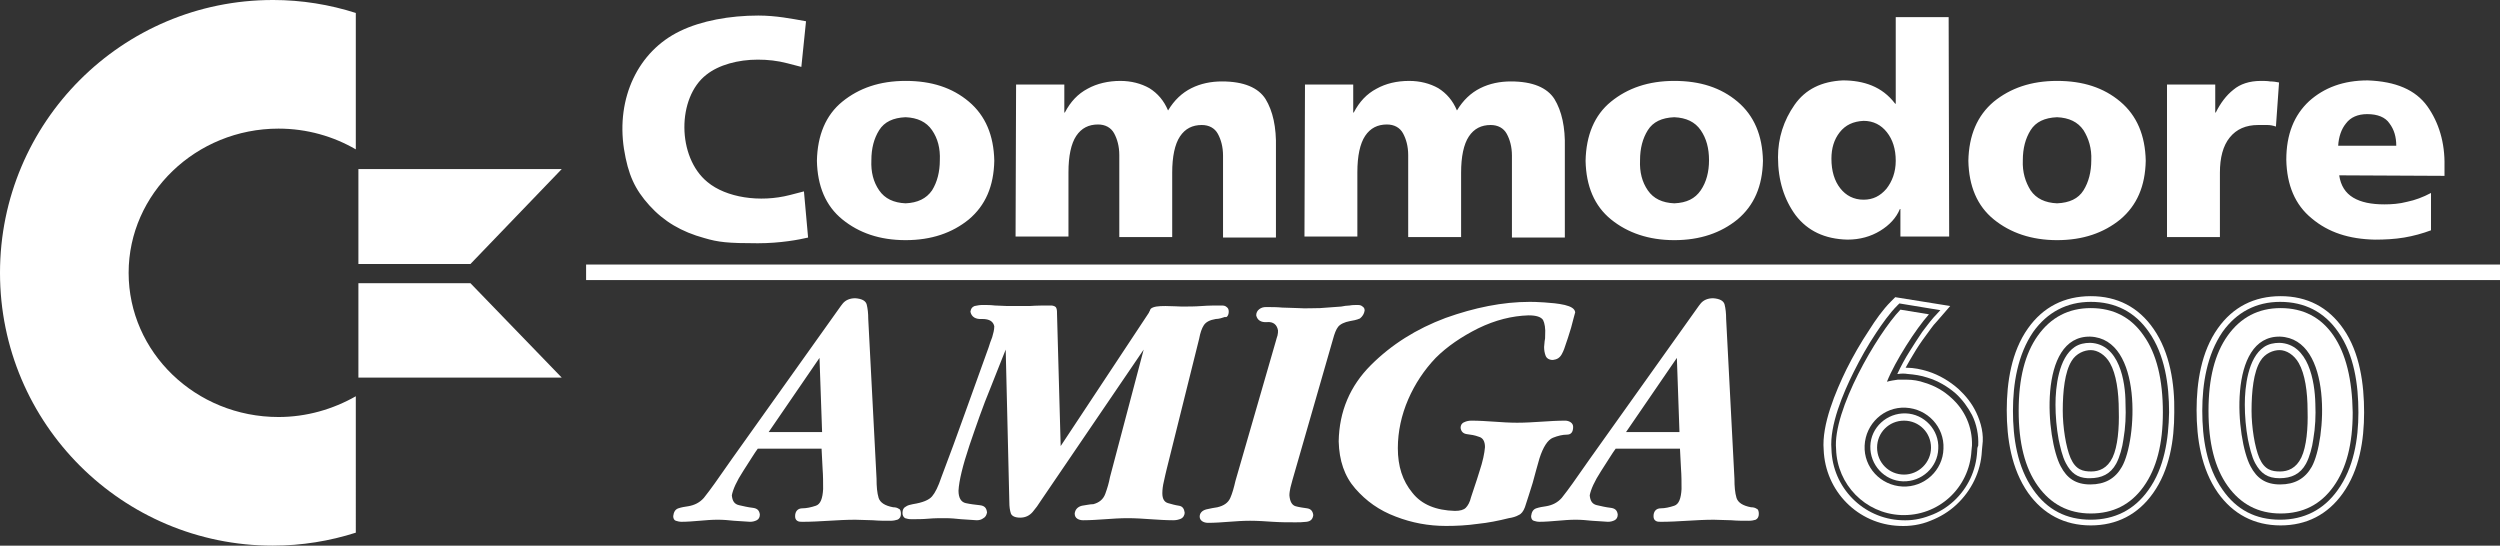 <svg xmlns="http://www.w3.org/2000/svg" viewBox="-54.3 345.6 400 87.303">
  <rect x="-54.3" y="345.6" width="400" height="87.303" fill="#333333" stroke="none"/>
  <path fill="#FFF" d="M-10.649 345.6c-24.149 0-43.651 19.585-43.651 43.651 0 24.149 19.585 43.651 43.651 43.651 4.647 0 9.129-.747 13.278-2.075V409.002c-3.651 2.075-7.884 3.32-12.365 3.32-13.278 0-23.983-10.373-23.983-23.071 0-12.697 10.788-23.071 23.983-23.071 4.564 0 8.797 1.245 12.365 3.32v-21.826c-4.149-1.328-8.631-2.075-13.278-2.075zm13.693 27.054H35.576l-14.606 15.187H3.044"/>
  <path fill="#FFF" d="M3.044 406.015H35.576l-14.606-15.104H3.044"/>
  <path fill="#FFF" d="M90.596 384.023c4.149 0 7.469-1.162 10.124-3.32 2.656-2.241 3.983-5.311 4.066-9.378-.083-4.066-1.411-7.22-4.066-9.461-2.656-2.241-5.975-3.32-10.124-3.32-4.149 0-7.469 1.162-10.124 3.32-2.656 2.158-3.983 5.394-4.066 9.461.083 4.066 1.411 7.22 4.066 9.378 2.656 2.158 5.975 3.32 10.124 3.32zm0-5.892c-1.909-.083-3.32-.747-4.232-2.075-.913-1.328-1.328-2.905-1.245-4.813 0-1.909.415-3.485 1.245-4.813.83-1.328 2.241-1.992 4.232-2.075 1.909.083 3.32.747 4.232 2.075.913 1.328 1.328 2.905 1.245 4.813 0 1.826-.415 3.485-1.245 4.813-.913 1.328-2.324 1.992-4.232 2.075zm17.593 5.311h8.465v-10.29c0-2.573.415-4.564 1.245-5.809.83-1.245 1.992-1.826 3.485-1.826 1.162 0 2.075.498 2.573 1.411.498.913.83 2.075.83 3.485v13.112h8.465v-10.29c0-2.573.415-4.564 1.245-5.809.83-1.245 1.992-1.826 3.485-1.826 1.162 0 2.075.498 2.573 1.411.498.913.83 2.075.83 3.485v13.112h8.465v-14.357c.083-3.32-.498-5.892-1.66-7.801-1.162-1.826-3.485-2.822-6.971-2.822-1.743 0-3.402.332-4.896 1.079-1.494.747-2.739 1.909-3.734 3.568-.664-1.577-1.66-2.739-2.988-3.568-1.328-.747-2.905-1.162-4.647-1.162-1.909 0-3.734.415-5.228 1.245-1.577.83-2.739 2.075-3.651 3.817h-.083v-4.481h-7.718l-.083 24.315zm46.224 0h8.465v-10.29c0-2.573.415-4.564 1.245-5.809.83-1.245 1.992-1.826 3.485-1.826 1.162 0 2.075.498 2.573 1.411.498.913.83 2.075.83 3.485v13.112h8.465v-10.29c0-2.573.415-4.564 1.245-5.809.83-1.245 1.992-1.826 3.485-1.826 1.162 0 2.075.498 2.573 1.411.498.913.83 2.075.83 3.485v13.112h8.465v-14.357c.083-3.32-.498-5.892-1.66-7.801-1.162-1.826-3.485-2.822-6.971-2.822-1.743 0-3.402.332-4.896 1.079-1.494.747-2.739 1.909-3.734 3.568-.664-1.577-1.66-2.739-2.988-3.568-1.328-.747-2.905-1.162-4.647-1.162-1.992 0-3.734.415-5.228 1.245-1.577.83-2.739 2.075-3.651 3.817h-.083v-4.481h-7.718l-.083 24.315zm59.17.581c4.149 0 7.469-1.162 10.124-3.32 2.656-2.241 3.983-5.311 4.066-9.378-.083-4.066-1.411-7.22-4.066-9.461-2.656-2.241-5.975-3.32-10.124-3.32s-7.469 1.162-10.124 3.32c-2.656 2.158-3.983 5.394-4.066 9.461.083 4.066 1.411 7.22 4.066 9.378 2.656 2.158 6.058 3.32 10.124 3.32zm0-5.892c-1.909-.083-3.32-.747-4.232-2.075-.913-1.328-1.328-2.905-1.245-4.813 0-1.909.415-3.485 1.245-4.813.83-1.328 2.241-1.992 4.232-2.075 1.909.083 3.32.747 4.232 2.075.913 1.328 1.328 2.905 1.328 4.813 0 1.826-.415 3.485-1.328 4.813-.913 1.328-2.241 1.992-4.232 2.075zm43.9-29.793h-8.465v13.859h-.083c-1.079-1.411-2.324-2.324-3.734-2.905-1.411-.581-2.988-.83-4.647-.83-3.402.166-5.975 1.411-7.718 3.9-1.743 2.49-2.656 5.311-2.656 8.382 0 3.734.996 6.805 2.822 9.295 1.909 2.49 4.647 3.817 8.299 3.9 1.992 0 3.734-.498 5.228-1.411 1.494-.913 2.573-2.075 3.154-3.485h.083v4.398h7.801l-.083-35.104zm-18.755 22.656c0-1.66.415-3.071 1.328-4.232.913-1.162 2.158-1.743 3.817-1.826 1.577 0 2.822.664 3.734 1.826.913 1.162 1.411 2.656 1.411 4.564 0 1.826-.581 3.32-1.494 4.481-.996 1.162-2.158 1.743-3.651 1.743-1.577 0-2.822-.664-3.734-1.826-.913-1.162-1.411-2.739-1.411-4.73zm36.1 13.029c4.149 0 7.469-1.162 10.124-3.32 2.656-2.241 3.983-5.311 4.066-9.378-.083-4.066-1.411-7.22-4.066-9.461-2.656-2.241-5.975-3.32-10.124-3.32s-7.469 1.162-10.124 3.32c-2.656 2.241-3.983 5.394-4.066 9.461.083 4.066 1.411 7.22 4.066 9.378s6.058 3.32 10.124 3.32zm0-5.892c-1.909-.083-3.32-.747-4.232-2.075-.83-1.328-1.328-2.905-1.245-4.813 0-1.909.415-3.485 1.245-4.813.83-1.328 2.241-1.992 4.232-2.075 1.909.083 3.32.747 4.232 2.075.83 1.328 1.328 2.905 1.245 4.813 0 1.826-.415 3.485-1.245 4.813-.83 1.328-2.241 1.992-4.232 2.075zm35.519-19.336c-.415-.083-.913-.166-1.411-.166-.498-.083-.996-.083-1.494-.083-1.826 0-3.32.498-4.398 1.411-1.162.913-2.075 2.158-2.822 3.651h-.083v-4.481h-7.718v24.398h8.465v-10.29c0-2.407.498-4.315 1.577-5.643 1.079-1.328 2.573-1.992 4.564-1.992h1.411c.498 0 .913.083 1.411.249l.498-7.054zm26.473 14.938v-1.577c.083-3.734-.913-6.971-2.739-9.544-1.909-2.656-5.062-3.983-9.544-4.149-3.9 0-6.971 1.162-9.378 3.32-2.407 2.241-3.651 5.311-3.651 9.378.083 4.066 1.411 7.22 4.066 9.378 2.656 2.241 5.975 3.32 10.124 3.402 1.577 0 3.154-.083 4.647-.332 1.494-.249 2.988-.664 4.315-1.162v-5.975c-1.245.664-2.573 1.162-3.817 1.411-1.245.332-2.49.415-3.651.415-2.075 0-3.734-.332-4.979-1.079-1.245-.747-1.992-1.909-2.241-3.568l16.846.083zm-17.012-4.813c.083-1.411.498-2.656 1.245-3.568.747-.996 1.909-1.494 3.402-1.494 1.66 0 2.905.498 3.568 1.494.747.996 1.079 2.158 1.079 3.568h-9.295zM58.397 383.691c-3.651-.996-6.473-2.656-8.797-5.228-2.324-2.573-3.402-4.896-4.066-9.046-1.245-8.133 2.241-15.602 8.963-18.838 3.402-1.66 7.967-2.49 12.531-2.49 2.822 0 5.311.498 7.635.913l-.747 7.303s-.581-.166-2.241-.581c-1.577-.415-3.154-.581-4.73-.581-3.154 0-6.224.83-8.216 2.407-4.73 3.651-4.73 13.195.166 17.178 2.988 2.49 8.382 3.32 13.195 2.075l2.241-.581.664 7.386c-1.411.332-4.398.913-8.05.913-4.813 0-6.307-.166-8.548-.83zm-18.921 4.232H345.7v2.49H39.476z"/>
  <path fill="#FFF" d="M89.849 427.841c0-.415-.083-.747-.332-.83-.249-.166-.498-.249-.913-.249-1.328-.249-2.075-.747-2.324-1.494-.249-.83-.332-1.826-.332-3.071l-1.328-25.56c0-.913-.083-1.66-.249-2.324-.166-.581-.747-.913-1.826-.996-.913 0-1.577.332-1.992.83-.415.498-.83 1.162-1.328 1.826l-16.432 23.071-2.739 3.9c-.581.83-1.162 1.577-1.743 2.324-.664.747-1.494 1.162-2.49 1.328-.581.083-1.079.166-1.577.332-.498.166-.747.581-.83 1.245 0 .415.166.664.415.747.249.083.581.166.913.166.913 0 1.909-.083 2.905-.166.996-.083 1.909-.166 2.905-.166.913 0 1.743.083 2.573.166.83.083 1.743.083 2.573.166.415 0 .747-.083 1.079-.249.332-.166.498-.498.498-.913-.083-.664-.415-.996-1.162-1.079-.747-.083-1.411-.249-2.158-.415-.747-.166-1.079-.664-1.162-1.577.166-.913.747-2.241 1.826-3.9 1.079-1.66 1.826-2.905 2.324-3.568h10.207c.083 1.079.083 2.158.166 3.237.083 1.079.083 2.158.083 3.237-.083 1.494-.415 2.407-1.162 2.656-.747.249-1.494.415-2.158.415-.747 0-1.162.498-1.162 1.245 0 .332.083.581.332.747.249.166.498.166.83.166 1.411 0 2.822-.083 4.232-.166 1.411-.083 2.822-.166 4.232-.166.913 0 1.909.083 2.822.083.913.083 1.909.083 2.822.083.415 0 .83-.083 1.079-.166.415-.166.581-.498.581-.913zm-12.614-13.112h-8.548l8.133-11.867.415 11.867zm86.805-19.419c0-.332-.083-.498-.332-.664-.166-.166-.415-.249-.747-.249-.498 0-.913 0-1.328.083-.415 0-.913.083-1.328.166-1.162.083-2.241.166-3.402.249-1.162 0-2.324.083-3.485 0-.83 0-1.66-.083-2.573-.083-.83-.083-1.66-.083-2.573-.083-.415 0-.747.083-1.079.332-.332.249-.498.581-.498.996.166.747.747 1.162 1.743 1.079.996-.083 1.577.415 1.743 1.328 0 .249 0 .498-.083.83-.083.249-.166.498-.249.83l-6.473 22.407c-.249 1.079-.498 1.992-.83 2.739-.332.747-.996 1.245-2.075 1.494-.498.083-1.079.166-1.743.332-.664.166-1.079.581-1.079 1.162 0 .332.166.581.415.747.249.166.581.249.913.249 1.079 0 2.241-.083 3.32-.166 1.162-.083 2.241-.166 3.402-.166 1.245 0 2.407.083 3.651.166 1.245.083 2.407.083 3.651.083.498 0 1.079 0 1.743-.083.664-.083.996-.415 1.079-1.079-.083-.664-.415-.996-.996-1.079-.581-.083-1.245-.166-1.826-.332-.581-.166-.913-.747-.996-1.743 0-.415.083-.83.166-1.245.083-.415.249-.83.332-1.245l6.473-22.49c.249-.913.498-1.577.83-1.992.332-.415.996-.747 1.909-.913.498-.083.996-.166 1.577-.415.415-.332.664-.747.747-1.245zm33.693.249c-.083-.581-.664-.913-1.66-1.162-1.079-.249-2.158-.332-3.32-.415-1.162-.083-1.909-.083-2.324-.083-4.315 0-8.797.913-13.444 2.573-4.647 1.743-8.631 4.232-11.95 7.552-3.32 3.32-5.062 7.386-5.145 12.199.083 3.071.913 5.56 2.656 7.552 1.743 1.992 3.817 3.485 6.473 4.481 2.573.996 5.228 1.494 8.05 1.494 1.66 0 3.32-.083 5.062-.332 1.66-.166 3.32-.498 4.979-.913.581-.083 1.162-.249 1.577-.498.415-.166.747-.581.996-1.245.415-1.245.83-2.573 1.245-3.9.332-1.328.747-2.656 1.079-3.9.581-1.826 1.328-2.988 2.158-3.32.83-.332 1.577-.498 2.241-.498.664 0 .996-.415.996-1.245 0-.332-.166-.581-.415-.747-.249-.166-.581-.249-.83-.249-1.245 0-2.573.083-3.817.166-1.328.083-2.573.166-3.9.166-1.245 0-2.49-.083-3.651-.166-1.245-.083-2.49-.166-3.651-.166-.415 0-.83.083-1.162.249-.415.166-.581.498-.581.913.083.581.415.913.996.996.664.083 1.245.166 1.909.415.664.166.996.747.996 1.66-.083.996-.332 2.241-.913 3.983-.498 1.66-.996 2.988-1.328 4.066-.166.747-.498 1.328-.83 1.66-.332.332-.913.498-1.743.498-2.988-.083-5.311-.996-6.805-2.905-1.577-1.909-2.324-4.232-2.324-7.137 0-2.656.581-5.311 1.66-7.801 1.079-2.49 2.573-4.73 4.398-6.639 1.826-1.826 4.149-3.402 6.805-4.73 2.739-1.328 5.394-1.992 8.05-2.075 1.245 0 1.992.249 2.324.747.249.498.415 1.328.332 2.49 0 .332 0 .581-.083.913 0 .332-.083.581-.083.913 0 .498.083.996.249 1.411.166.415.581.664 1.162.664.664-.083 1.079-.332 1.411-.913.332-.581.498-1.162.664-1.66.166-.415.415-1.245.83-2.573.332-1.328.581-2.158.664-2.49zm29.378 32.282c0-.415-.083-.747-.332-.83-.249-.166-.498-.249-.913-.249-1.328-.249-2.075-.747-2.324-1.494-.249-.83-.332-1.826-.332-3.071l-1.328-25.56c0-.913-.083-1.66-.249-2.324-.166-.581-.747-.913-1.826-.996-.913 0-1.577.332-1.992.83-.415.498-.83 1.162-1.328 1.826l-16.432 23.071-2.739 3.9c-.581.83-1.162 1.577-1.743 2.324-.664.747-1.494 1.162-2.49 1.328-.581.083-1.079.166-1.577.332-.498.166-.747.581-.83 1.245 0 .415.166.664.415.747.249.083.581.166.913.166.913 0 1.909-.083 2.905-.166.996-.083 1.909-.166 2.905-.166.913 0 1.743.083 2.573.166.913.083 1.743.083 2.573.166.415 0 .747-.083 1.079-.249.332-.166.498-.498.498-.913-.083-.664-.415-.996-1.162-1.079-.747-.083-1.411-.249-2.158-.415-.747-.166-1.079-.664-1.162-1.577.166-.913.747-2.241 1.826-3.9 1.079-1.66 1.826-2.905 2.324-3.568h10.29c.083 1.079.083 2.158.166 3.237.083 1.079.083 2.158.083 3.237-.083 1.494-.415 2.407-1.162 2.656-.747.249-1.494.415-2.158.415-.747 0-1.162.498-1.162 1.245 0 .332.083.581.332.747.249.166.498.166.83.166 1.411 0 2.822-.083 4.232-.166 1.411-.083 2.822-.166 4.232-.166.913 0 1.909.083 2.822.083.913.083 1.909.083 2.822.083.415 0 .83-.083 1.079-.166.332-.166.498-.498.498-.913zm-12.697-13.112h-8.548l8.133-11.867.415 11.867zm-72.116-19.253c0-.332-.083-.581-.332-.747-.166-.166-.415-.249-.747-.249-1.079 0-2.158 0-3.237.083s-2.158.083-3.237.083c-.581 0-1.411-.083-2.573-.083-1.162 0-1.909.083-2.324.415-.083.083-.166.249-.166.332-.083.166-.166.249-.166.332l-14.108 21.328-.581-20.996c0-.415 0-.747-.083-.996-.083-.332-.332-.415-.747-.498-1.162 0-2.407 0-3.568.083h-3.568c-.664 0-1.328-.083-1.992-.083-.664-.083-1.328-.083-1.992-.083-.415 0-.83.083-1.245.166-.415.166-.581.415-.664.913.166.83.83 1.245 1.909 1.162 1.162 0 1.743.415 1.909 1.162 0 .581-.166 1.162-.332 1.743-.249.581-.415 1.162-.581 1.66-1.245 3.485-2.49 6.888-3.734 10.373-1.245 3.485-2.49 6.888-3.817 10.373-.498 1.494-.996 2.49-1.494 3.071-.498.581-1.494.996-3.071 1.245-.415.083-.83.166-1.162.415-.332.166-.498.498-.498.996 0 .415.166.664.415.83.249.083.581.166.996.166.913 0 1.826 0 2.739-.083.913-.083 1.826-.083 2.739-.083.83 0 1.66.083 2.49.166.83.083 1.66.083 2.49.166.415 0 .747-.083 1.079-.332.332-.166.498-.498.581-.913-.083-.747-.415-1.079-1.162-1.162-.747-.083-1.494-.166-2.241-.332-.747-.166-1.162-.83-1.162-1.992.083-1.577.664-3.983 1.743-7.22 1.079-3.154 2.158-6.307 3.402-9.295 1.162-2.988 1.992-4.979 2.407-6.058l.581 24.398c0 .747.083 1.328.249 1.826.166.415.664.664 1.494.664.83 0 1.494-.332 1.992-.913.498-.581.913-1.162 1.328-1.826l16.432-24.149-5.394 20.415c-.166.913-.415 1.743-.747 2.656-.332.913-.996 1.411-1.909 1.66-.581 0-1.162.166-1.826.249-.664.166-1.079.581-1.162 1.245 0 .415.166.664.415.83.249.166.581.249.913.249 1.162 0 2.407-.083 3.568-.166 1.162-.083 2.407-.166 3.568-.166 1.245 0 2.49.083 3.651.166 1.245.083 2.49.166 3.651.166.498 0 .83-.083 1.245-.249.332-.166.581-.498.581-.996-.083-.581-.332-.996-.913-1.079-.581-.083-1.162-.249-1.743-.415-.581-.166-.913-.664-.913-1.577 0-.581.083-1.245.249-1.909.166-.664.249-1.245.415-1.826l5.228-20.996c.166-.913.415-1.66.747-2.158.332-.498.913-.83 1.909-.996.498 0 .996-.166 1.494-.332.249.166.581-.249.581-.83z"/>
  <path fill="none" d="M310.43 399.542c-8.465-.249-7.054 16.349-4.73 20.747.996 1.909 2.407 2.905 4.73 2.905s3.983-.913 5.062-2.822c2.407-4.232 3.485-20.581-5.062-20.83zm5.477 16.432c-.166 1.162-.581 2.822-1.162 3.9-.913 1.66-2.324 2.324-4.232 2.324-1.909 0-2.988-.747-3.9-2.407-.581-1.079-.913-2.656-1.162-3.817-.332-1.826-.498-3.734-.498-5.56 0-2.822.498-7.469 3.071-9.212.747-.498 1.577-.664 2.49-.664 4.647.083 5.643 6.141 5.809 9.793 0 1.826-.166 3.734-.415 5.643z"/>
  <path fill="none" d="M319.808 398.795c-2.241-3.237-5.394-4.813-9.295-4.813-3.9 0-6.971 1.577-9.212 4.813-2.573 3.568-3.237 8.216-3.237 12.614 0 4.315.747 8.963 3.237 12.614 2.241 3.154 5.394 4.813 9.212 4.813 3.9 0 6.971-1.577 9.212-4.73 2.573-3.568 3.237-8.133 3.237-12.365.083-4.481-.581-9.295-3.154-12.946zm-.83 24.647c-2.075 2.905-4.896 4.315-8.465 4.315-3.568 0-6.39-1.494-8.465-4.398-2.075-2.905-3.071-6.971-3.071-12.033 0-5.062.996-9.129 3.071-12.033 2.075-2.905 4.896-4.398 8.465-4.398 3.651 0 6.473 1.494 8.465 4.398 1.992 2.905 2.988 7.054 2.988 12.282.083 5.062-.913 9.046-2.988 11.867z"/>
  <path fill="#FFF" d="M320.638 398.214c-2.407-3.485-5.809-5.228-10.041-5.228-4.232 0-7.635 1.743-10.041 5.145-2.656 3.734-3.402 8.631-3.402 13.112 0 4.564.747 9.378 3.402 13.195 2.407 3.402 5.809 5.228 10.041 5.228 4.149 0 7.552-1.743 9.959-5.145 2.656-3.734 3.402-8.465 3.402-12.946s-.664-9.544-3.32-13.361zm-.913 25.809c-2.241 3.154-5.394 4.73-9.212 4.73-3.9 0-6.971-1.577-9.212-4.813-2.573-3.651-3.237-8.299-3.237-12.614 0-4.315.747-8.963 3.237-12.614 2.241-3.154 5.394-4.813 9.212-4.813 3.9 0 7.054 1.577 9.295 4.813 2.573 3.651 3.237 8.465 3.237 12.863 0 4.315-.747 8.88-3.32 12.448z"/>
  <path fill="#FFF" d="M310.43 400.455c-.913 0-1.743.166-2.49.664-2.573 1.743-3.071 6.39-3.071 9.212 0 1.826.166 3.734.498 5.56.249 1.162.581 2.739 1.162 3.817.913 1.66 1.992 2.407 3.9 2.407s3.32-.664 4.232-2.324c.581-1.079.996-2.656 1.162-3.9.332-1.909.415-3.817.332-5.726-.083-3.568-1.079-9.544-5.726-9.71zm3.485 18.34c-.83 1.743-2.158 2.241-3.402 2.241-1.328 0-2.49-.249-3.32-2.158-.747-1.743-1.245-4.979-1.245-7.552 0-3.154.332-6.224 1.411-7.967.747-1.245 2.075-1.743 3.071-1.743 1.079 0 2.324.747 3.071 2.075.996 1.743 1.411 4.564 1.411 7.635.083 2.739-.166 5.726-.996 7.469z"/>
  <path fill="#FFF" d="M319.061 399.293c-1.992-2.905-4.813-4.398-8.465-4.398-3.568 0-6.39 1.494-8.465 4.398-2.075 2.905-3.071 6.888-3.071 12.033 0 5.145.996 9.129 3.071 12.033 2.075 2.905 4.896 4.398 8.465 4.398 3.568 0 6.39-1.411 8.465-4.315 2.075-2.905 3.071-6.805 3.071-11.867-.083-5.228-1.079-9.378-3.071-12.282zm-3.485 20.996c-1.079 1.909-2.739 2.822-5.062 2.822s-3.734-.996-4.73-2.905c-2.324-4.315-3.734-20.913 4.73-20.747 8.465.332 7.386 16.68 5.062 20.83z"/>
  <path fill="none" d="M280.14 399.542c-8.465-.249-7.054 16.349-4.73 20.747.996 1.909 2.407 2.905 4.73 2.905 2.324 0 3.983-.913 5.062-2.822 2.407-4.232 3.402-20.581-5.062-20.83zm5.394 16.432c-.166 1.162-.581 2.822-1.162 3.9-.913 1.66-2.324 2.324-4.232 2.324h-.332c-1.66-.083-2.656-.83-3.485-2.407-.581-1.079-.913-2.656-1.162-3.817-.332-1.826-.498-3.734-.498-5.56 0-2.822.498-7.469 3.071-9.212.747-.498 1.577-.664 2.49-.664 4.647.166 5.643 6.141 5.809 9.793 0 1.826-.166 3.734-.498 5.643z"/>
  <path fill="none" d="M289.517 398.795c-2.241-3.237-5.394-4.813-9.295-4.813-3.9 0-6.971 1.577-9.212 4.813-2.573 3.568-3.237 8.216-3.237 12.614 0 4.315.747 8.963 3.237 12.614 2.241 3.154 5.394 4.813 9.212 4.813 3.9 0 6.971-1.577 9.212-4.73 2.573-3.568 3.237-8.133 3.237-12.365 0-4.481-.664-9.295-3.154-12.946zm-.83 24.647c-2.075 2.905-4.896 4.315-8.465 4.315-3.568 0-6.39-1.494-8.465-4.398-2.075-2.905-3.071-6.971-3.071-12.033 0-5.062.996-9.129 3.071-12.033 2.075-2.905 4.896-4.398 8.465-4.398 3.651 0 6.473 1.494 8.465 4.398 1.992 2.905 2.988 7.054 2.988 12.282.083 5.062-.996 9.046-2.988 11.867z"/>
  <path fill="#FFF" d="M280.14 400.455c-.913 0-1.743.166-2.49.664-2.573 1.743-3.071 6.39-3.071 9.212 0 1.826.166 3.734.498 5.56.249 1.162.581 2.739 1.162 3.817.83 1.577 1.826 2.324 3.485 2.407h.332c1.909 0 3.32-.664 4.232-2.324.581-1.079.996-2.656 1.162-3.9.332-1.909.415-3.817.332-5.726 0-3.568-.996-9.544-5.643-9.71zm3.568 18.34c-.83 1.743-2.158 2.241-3.402 2.241-1.328 0-2.49-.249-3.32-2.158-.747-1.743-1.245-4.979-1.245-7.552 0-3.154.332-6.224 1.411-7.967.747-1.245 2.075-1.743 3.071-1.743 1.079 0 2.324.747 3.071 2.075.996 1.743 1.411 4.564 1.411 7.635.083 2.739-.166 5.726-.996 7.469z"/>
  <path fill="#FFF" d="M290.264 398.214c-2.407-3.485-5.809-5.228-10.041-5.228-4.232 0-7.635 1.743-10.041 5.145-2.656 3.734-3.402 8.631-3.402 13.112 0 4.564.747 9.378 3.402 13.195 2.407 3.402 5.809 5.228 10.041 5.228 4.149 0 7.552-1.743 9.959-5.145 2.656-3.734 3.402-8.465 3.402-12.946.083-4.481-.664-9.544-3.32-13.361zm-.83 25.809c-2.241 3.154-5.394 4.73-9.212 4.73-3.9 0-6.971-1.577-9.212-4.813-2.573-3.651-3.237-8.299-3.237-12.614 0-4.315.747-8.963 3.237-12.614 2.241-3.154 5.394-4.813 9.212-4.813 3.9 0 7.054 1.577 9.295 4.813 2.573 3.651 3.237 8.465 3.237 12.863-.083 4.315-.747 8.88-3.32 12.448z"/>
  <path fill="#FFF" d="M288.688 399.293c-1.992-2.905-4.813-4.398-8.465-4.398-3.568 0-6.39 1.494-8.465 4.398-2.075 2.905-3.071 6.888-3.071 12.033 0 5.145.996 9.129 3.071 12.033 2.075 2.905 4.896 4.398 8.465 4.398 3.568 0 6.39-1.411 8.465-4.315 2.075-2.905 3.071-6.805 3.071-11.867 0-5.228-.996-9.378-3.071-12.282zm-3.485 20.996c-1.079 1.909-2.739 2.822-5.062 2.822-2.324 0-3.734-.996-4.73-2.905-2.324-4.315-3.734-20.913 4.73-20.747 8.465.332 7.469 16.68 5.062 20.83z"/>
  <path fill="none" d="M250.679 410.828c-3.485-.166-6.39 2.573-6.556 6.058-.166 3.485 2.573 6.39 6.058 6.556 3.485.166 6.39-2.573 6.556-6.058.083-3.485-2.573-6.39-6.058-6.556zm-.498 11.784c-2.988-.083-5.311-2.656-5.228-5.643.083-2.988 2.656-5.311 5.643-5.228 2.988.083 5.311 2.656 5.228 5.643-.083 2.988-2.656 5.311-5.643 5.228z"/>
  <path fill="none" d="M258.48 408.588c-1.328-1.162-2.905-2.075-4.564-2.573-.996-.332-2.075-.498-3.154-.581h-1.66c.581-1.245 1.328-2.49 1.992-3.651.664-1.079 1.328-2.075 1.992-3.071.581-.83 1.162-1.577 1.826-2.324l1.079-1.162-6.556-1.079-.332.332c-1.245 1.328-2.407 2.905-3.402 4.398-1.328 1.992-2.49 4.066-3.568 6.224-1.66 3.32-3.9 8.631-3.568 12.365.166 6.141 5.062 11.12 11.203 11.369 1.577.083 3.154-.166 4.564-.747 1.411-.498 2.739-1.328 3.817-2.324 2.241-2.075 3.568-4.896 3.734-7.967 0-.332.083-.581.083-.913.083-1.743-.249-3.402-.996-4.896-.498-1.245-1.411-2.407-2.49-3.402zm2.656 9.129c-.332 5.892-5.311 10.539-11.286 10.29-5.726-.249-10.29-4.896-10.373-10.539-.581-6.141 6.556-18.506 10.29-22.324l4.564.747c-2.075 2.324-5.311 7.552-6.722 10.788.581-.166 1.162-.249 1.743-.332.498-.083.913-.083 1.411 0 .996.083 1.992.249 2.905.498 1.577.498 3.071 1.328 4.232 2.407 2.158 1.909 3.402 4.647 3.32 7.635 0 .332 0 .581-.083.83z"/>
  <path fill="#FFF" d="M261.883 411.575c-.664-1.411-1.66-2.656-2.822-3.734-1.411-1.245-3.071-2.241-4.896-2.822-1.079-.332-2.241-.581-3.402-.581h-.166c.415-.747.83-1.494 1.245-2.158.581-.996 1.245-1.992 1.992-2.988.581-.747 1.079-1.577 1.743-2.241l2.158-2.49-8.797-1.411-.664.664c-1.328 1.328-2.49 2.988-3.485 4.564-1.328 1.992-2.573 4.149-3.651 6.307-1.743 3.568-3.983 8.88-3.651 12.863.249 6.639 5.477 11.95 12.116 12.199 1.66.083 3.402-.166 4.979-.83 1.494-.581 2.905-1.411 4.149-2.573 2.407-2.241 3.9-5.311 4.066-8.548 0-.332.083-.664.083-.913.249-1.743-.166-3.568-.996-5.311zm.166 6.224c-.166 3.071-1.494 5.892-3.734 7.967-1.079.996-2.407 1.826-3.817 2.324-1.494.581-2.988.83-4.564.747-6.141-.249-11.037-5.228-11.203-11.369-.332-3.817 1.909-9.046 3.568-12.365 1.079-2.158 2.241-4.232 3.568-6.224.996-1.494 2.158-3.154 3.402-4.398l.332-.332 6.556 1.079-1.079 1.162c-.664.747-1.245 1.577-1.826 2.324-.664.996-1.328 1.992-1.992 3.071-.747 1.162-1.411 2.407-1.992 3.651h.166c.498-.083.996-.083 1.494 0 1.079.083 2.158.249 3.154.581 1.66.498 3.237 1.411 4.564 2.573 1.079.996 1.909 2.158 2.573 3.402.747 1.494 1.079 3.237.996 4.896-.166.332-.166.664-.166.913z"/>
  <path fill="#FFF" d="M253.667 406.845c-.913-.332-1.909-.498-2.905-.498h-1.411c-.581.083-1.162.166-1.743.332 1.328-3.32 4.647-8.465 6.722-10.788l-4.564-.747c-3.734 3.9-10.871 16.183-10.29 22.324.166 5.643 4.647 10.29 10.373 10.539 5.975.249 10.954-4.315 11.286-10.29 0-.249.083-.581.083-.83.083-2.988-1.162-5.726-3.32-7.635-1.162-1.079-2.573-1.909-4.232-2.407zm-3.568 16.598c-3.485-.166-6.224-3.071-6.058-6.556.166-3.485 3.071-6.224 6.556-6.058 3.485.166 6.224 3.071 6.058 6.556-.083 3.485-3.071 6.224-6.556 6.058z"/>
  <path fill="#FFF" d="M250.596 411.741c-2.988-.083-5.56 2.241-5.643 5.228-.083 2.988 2.241 5.56 5.228 5.643 2.988.083 5.56-2.241 5.643-5.228.166-2.988-2.241-5.56-5.228-5.643zm-.249 9.793c-2.407 0-4.315-1.909-4.315-4.315 0-2.407 1.909-4.315 4.315-4.315 2.407 0 4.315 1.909 4.315 4.315 0 2.407-1.992 4.315-4.315 4.315z"/>
</svg>
